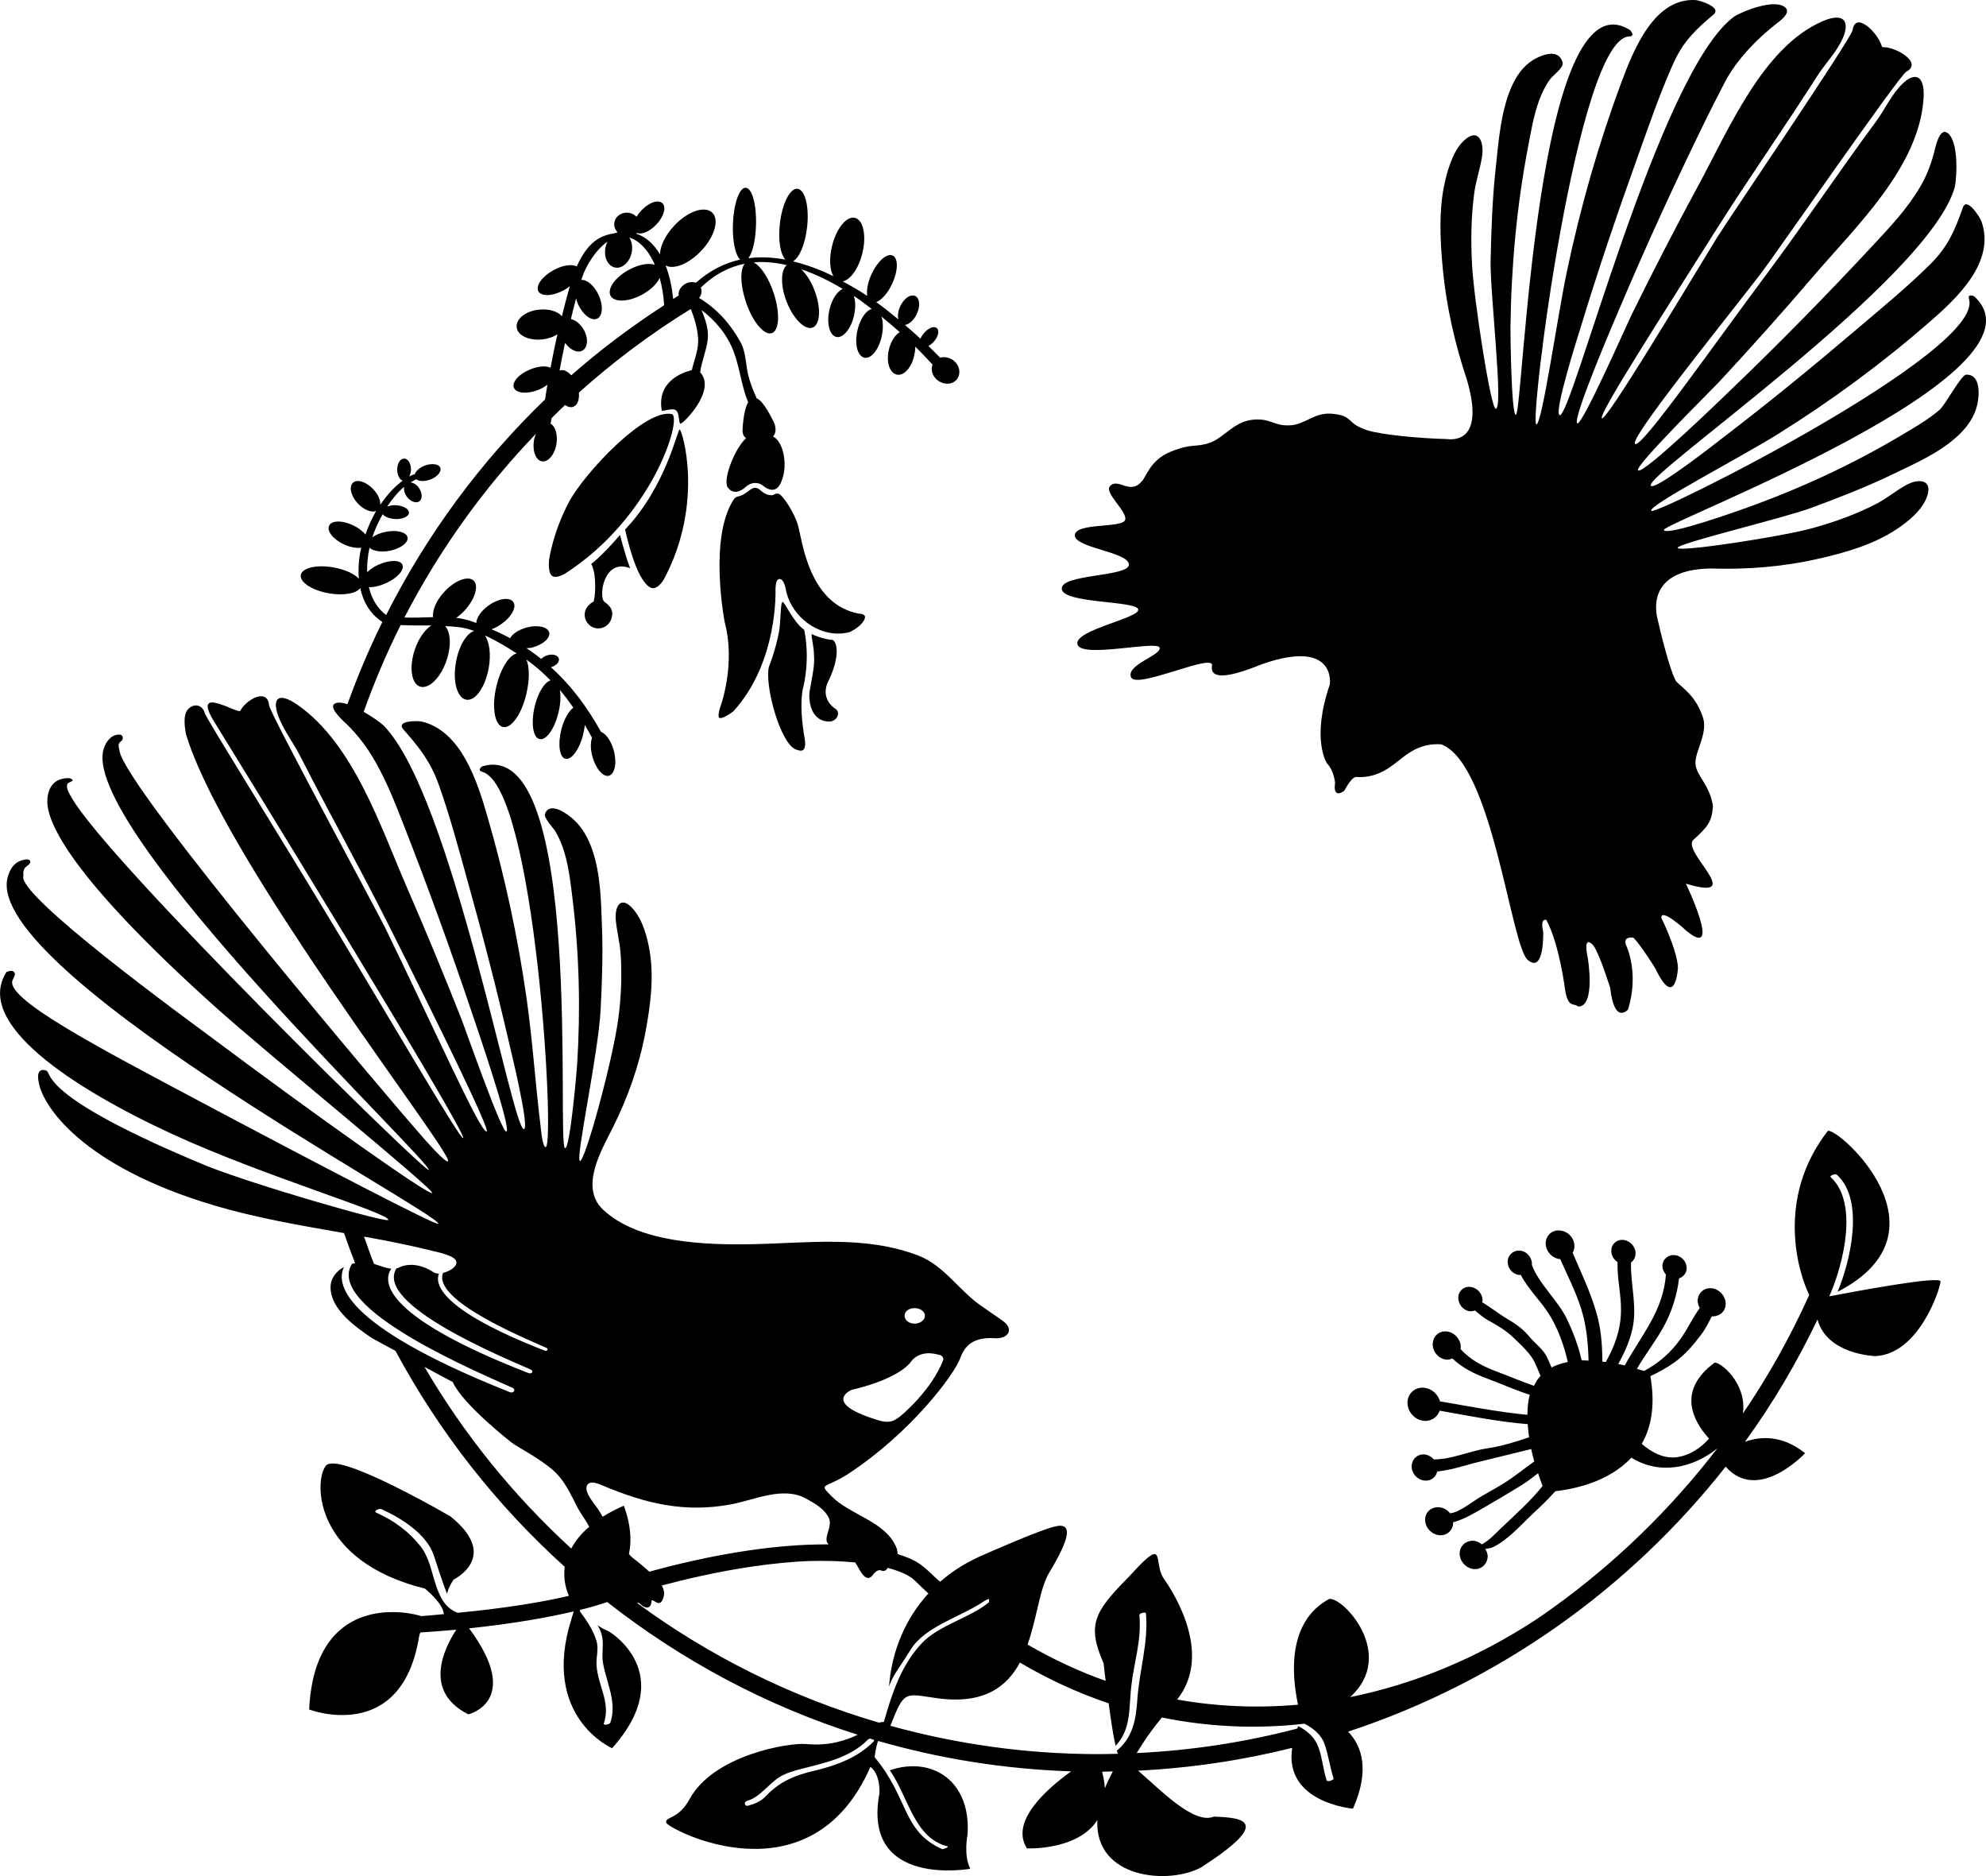<svg xmlns="http://www.w3.org/2000/svg" viewBox="0 0 180 170"><path d="M67.584 17.011c-.58-.02-1.094 1.473-1.158 3.318-.052 1.522.229 2.781.657 3.193-1.406.31-2.752.986-4.007 2.097-.296-.108-.673-.075-1.002.125-.41.25-.619.654-.563 1.033l-.501.313c-.1-1.045-.312-2.103-.689-3.037.739.405 2.098-.134 3.224-1.315 1.227-1.29 1.674-2.839 1.002-3.475-.674-.634-2.189-.136-3.412 1.158-.832.873-1.306 1.879-1.315 2.63-.533-.888-1.242-1.58-2.16-1.878l.063-.063c.425.172 1.154-.123 1.753-.751.685-.719.94-1.585.563-1.941-.094-.089-.231-.145-.376-.157-.433-.034-1.023.272-1.534.814-.171.179-.324.375-.438.563-.17-.163-.369-.295-.626-.344-.656-.128-1.267.253-1.377.845-.066.336.049.66.282.908l-.157.063c-.343.062-.714.132-1.096.282-1.164.456-1.916 1.558-2.442 2.755-.434-.245-1.293-.12-2.129.344-1.019.561-1.622 1.414-1.346 1.91.274.495 1.325.437 2.348-.125.186-.102.345-.226.501-.344l-.219.783c-.183.645-.339 1.296-.501 1.941-.385-.453-1.194-.695-2.097-.595-1.202.129-2.085.845-2.004 1.597.08.745 1.111 1.225 2.317 1.096.54-.058 1.019-.226 1.377-.47-.229 1.01-.434 2.021-.626 3.037-.418-.202-1.115-.142-1.847.157-1.004.403-1.679 1.147-1.471 1.659.207.51 1.216.592 2.223.188.327-.132.58-.286.814-.47-.078.446-.147.898-.219 1.346-5.833 5.622-10.708 12.227-14.4 19.534-.822-.638-1.327-1.521-1.565-2.536.426.03 1.014-.107 1.597-.376 1.021-.471 1.652-1.207 1.44-1.659-.212-.453-1.201-.44-2.223.031-.401.185-.713.422-.97.657-.015-.726.047-1.471.219-2.223.303.297 1.012.438 1.816.282.997-.192 1.722-.749 1.628-1.221-.094-.472-.977-.695-1.972-.501-.498.096-.925.283-1.221.501.236-.731.57-1.441.939-2.097.176.231.615.411 1.127.438.682.035 1.235-.219 1.252-.563.018-.342-.506-.654-1.19-.689-.301-.015-.564.046-.783.125.461-.691.966-1.316 1.534-1.784-.044.252.021.553.219.845.317.468.85.679 1.158.47.306-.208.288-.754-.031-1.221-.206-.303-.493-.459-.751-.501.165-.103.331-.203.501-.282.247.19.74.214 1.252.031.649-.229 1.061-.713.939-1.064-.12-.348-.729-.448-1.377-.219-.486.173-.839.492-.939.783v.031h-.125l-.376.188c.08-.173.156-.391.157-.626.001-.567-.287-1.001-.626-1.002-.339-.002-.625.432-.626 1.002-.002.497.221.906.501 1.002-.752.547-1.439 1.304-2.035 2.191.034-.413-.183-.934-.626-1.409-.634-.679-1.461-.954-1.847-.595-.384.358-.194 1.2.438 1.878.54.581 1.232.848 1.659.689-.386.658-.711 1.397-.97 2.129-.242-.307-.641-.617-1.127-.845-.97-.456-1.927-.45-2.16.031-.232.48.344 1.233 1.315 1.69.58.274 1.173.378 1.597.313-.228.958-.293 1.91-.219 2.817-.397-.449-1.266-.85-2.317-1.033-1.52-.267-2.827.044-2.943.689-.118.647 1.016 1.394 2.536 1.659 1.33.233 2.497.019 2.849-.47.267 1.244.89 2.346 2.004 3.068-1.187 2.409-2.245 4.9-3.162 7.451-.454-.144-.862-.198-1.127-.063-.696.357.872 1.687 1.127 1.941.784.781 1.474 1.629 2.066 2.567 1.255 1.983 2.122 4.18 2.974 6.355 2.243 5.716 4.333 11.493 6.292 17.312.212.625 3.599 10.473 3.068 10.612-.426.114-3.705-9.266-4.038-10.111-1.589-4.036-3.251-8.043-4.977-12.021-2.37-5.44-4.796-12.929-9.861-16.498-1.906-1.344-2.459-.532-1.659 1.315.501 1.161 1.277 2.166 1.847 3.287 2.571 5.051 5.336 9.995 7.889 15.058 4.778 9.478 9.395 18.942 9.016 18.971-.604.046-4.587-9.007-9.172-18.407-.814-1.677-10.49-19.512-10.55-20.223-.051-.626-.379-.841-.783-.814-.673.045-1.568.76-1.816 1.315-.164.367-4.552-2.501-2.348 1.033.975 1.567 23.049 37.442 22.54 37.691-.265.133-5.803-9.396-11.833-19.409-5.445-9.028-11.455-18.611-11.583-19.096-.203-.748-.953-.94-1.503-.376-.496.508-.317 1.614-.219 2.223 1.433 4.845 6.007 12.422 10.769 19.597 6.496 9.791 13.351 18.843 12.992 19.159-.228.195-2.274-2.168-2.379-2.285-1.991-2.226-26.93-31.55-27.392-34.905-.034-.209-.138-.49-.031-.689.081-.155.264-.199.313-.376.051-.193-.049-.396-.25-.407-.955-.05-1.434.992-1.534 1.565-1.375 7.596 29.953 37.326 29.521 37.879-.248.309-29.106-27.963-32.369-33.747-.178-.313-.443-.719-.407-1.096.018-.202.149-.235.313-.313.128-.061.288-.118.125-.25-.163-.134-.523-.091-.72-.063-.234.038-.485.119-.689.25-.621.409-.826 1.172-.814 1.878.02 1.898 2.105 6.791 15.246 18.595 4.722 4.241 19.993 16.649 19.628 16.842-.366.195-10.582-7.065-19.816-13.962-2.105-1.573-18.033-13.127-17.218-14.807-.05-.223-.01-.496.125-.689.096-.136.689-.433.438-.689-.17-.173-.632-.034-.814.031-.521.192-.897.64-1.064 1.158-3.537 8.127 39.085 30.797 38.912 31.743-.045.267-11.023-5.455-21.6-11.082-9.04-4.806-18.04-9.473-16.936-11.082.015-.141.193-.357.157-.501-.101-.358-.451-.258-.751-.157-3.008 4.647 5.979 10.528 15.058 14.713 8.218 3.785 19.762 7.184 19.534 7.764-.113.293-12.092-3.149-16.498-4.915-14.622-6.058-14.018-8.194-14.432-8.578-.096-.089-1.042-.433-.751 1.002.336 2.115 3.869 7.58 15.809 11.145 3.885 1.162 7.877 1.838 11.865 2.536.315.917.651 1.824 1.002 2.724l-.282.063c-2.524 4.015 11.705 9.94 14.557 11.238.333.151.086.545-.282.376-15.512-6.175-15.691-9.943-14.995-11.332-.726.402-1.257 1.056-1.221 1.941.079 1.971 2.303 3.52 3.757 4.508.667.374 1.413.764 2.129 1.158 3.966 7.38 9.169 14.001 15.339 19.566-.162 1.189.172 2.168.376 2.63-2.357.55-5.667 1.117-10.08 1.534-1.074-.404-1.571-1.3-1.972-2.504-.398-1.191-.611-2.532-1.409-3.538-1.082-1.362-2.427-2.329-4.007-3.037-.28-.125.259-.407.47-.313 1.768.791 4.101 2.238 4.758 4.195.089.264.703 2.223 1.19 3.475.082-.359.267-.776.595-1.284 0 0 4.291-2.052-.282-5.729 0 0-7.876-4.594-10.518-4.79-.176-.013-.344 0-.47.031-.134.03-.246.104-.313.188-1.076 1.345-1.148 8.604 8.985 11.113 0 0 1.627 1.275 1.722 2.317-.694.057-1.415.14-2.16.188l.063-.031c-.631-.179-1.494-.332-2.442-.344-3.16-.041-7.334 1.486-7.67 8.828 0 0 8.361 3.212 9.955-6.574.03-.185.072-.304.125-.407 1.139-.072 2.23-.156 3.256-.25-1.123 1.71-3.031 5.607 1.096 7.67 0 0 4.973-1.183.063-7.795 4.043-.42 7.229-1.004 9.485-1.534l-.219.72c-2.779 8.876 3.694 11.677 3.694 11.677 6.094-6.814-.282-10.581-.282-10.581-.415-.168-.752-.363-1.033-.564.141.248.267.493.344.751.293.978-.02 1.768.157 2.724.334 1.809 1.278 3.515.657 5.353-.06.18-.652.264-.595.094.655-1.945-.537-3.411-.657-5.29-.048-.73.209-1.493 0-2.191-.304-1.017-.88-1.839-1.503-2.692-.04-.054-.004-.112.063-.157l.407-.094c.828-.214 1.453-.421 2.004-.595 6.716 5.264 14.372 9.388 22.696 12.021-.985.489-2.557 1.039-4.664.845-1.604-.147-8.426 1.012-10.581 5.009-.996 1.848-2.283 1.565-2.097 2.129.186.564 13.035 7.374 18.501-5.071.938.706.814 2.41.814 2.41-1.614 8.606 8.233 6.824 8.233 6.824-.629-1.255-.25-3.068-.25-3.068.357-4.869-3.203-7.179-7.044-5.854 1.658 2.32 2.186 6.143 5.228 6.887.188.045-.353.287-.501.251-3.631-1.657-2.988-4.608-6.104-8.327.08-.557.167-1.066.313-1.471 5.586 1.603 11.446 2.554 17.499 2.755-2.385 1.722-5.526 4.586-4.007 6.981 0 0 4.606.214 6.386-2.567-.261 5.338 6.526 5.901 9.454 4.258 6.366-4.126 3.873-4.48 1.096-4.571-1.803.757-4.862-2.455-6.856-4.164 4.789-.238 9.461-.94 13.962-2.066-.766 4.979 5.51 5.51 5.51 5.51 1.546-3.497.817-5.668-.438-6.981 13.656-4.497 25.516-12.957 34.216-24.011 2.951 3.351 7.2-1.221 7.2-1.221-2.063-1.645-4.022-1.55-5.447-1.033 2.515-3.469 4.706-7.182 6.574-11.082.848 3.192 5.228 3.318 5.228 3.318 3.967-.157 5.898-6.111 5.917-6.762.019-.543-7.489.851-10.08 1.346l.094-.219c1.17-2.726 2.575-8.268.031-10.581-.135-.124.423-.347.563-.219 2.542 2.313 1.224 7.854.063 10.612 10.605-5.461.111-14.853-.877-14.588-4.742 6.088-2.699 12.838-1.69 14.87-1.701 3.763-3.704 7.364-6.011 10.738.379-2.798-2.109-4.703-2.567-4.602-3.512 2.598-1.873 5.373-.501 6.887-.746.813-1.639 1.457-2.786 1.659-1.251.219-2.39-.389-3.318-1.19.86-1.484 1.246-3.477.783-6.136.751-.343 1.494-.757 2.191-1.252.952-.674 1.712-1.584 2.41-2.504.384-.505.669-1.093.97-1.659.639.039 1.197-.385 1.252-1.033.058-.697-.485-1.387-1.19-1.503-.705-.113-1.297.364-1.346 1.064-.017.25.074.504.188.72-.63.856-1.08 1.848-1.69 2.724-.909 1.307-2.037 2.271-3.35 2.974l-.657-.188c.757-1.314 1.721-2.534 2.442-3.851.705-1.288 1.211-2.844 1.377-4.351.362-.119.653-.43.689-.845.049-.595-.401-1.155-1.002-1.252-.601-.098-1.15.313-1.19.908-.022.311.114.616.313.845-.227 3.293-2.257 5.535-3.725 8.233l-.595-.125c.491-.871.904-1.781 1.19-2.786.632-2.22-.088-4.248-.031-6.417.232-.163.381-.435.407-.751.051-.604-.423-1.183-1.033-1.284-.61-.098-1.117.304-1.158.908-.031.437.204.862.563 1.096-.049 1.483.34 2.942.313 4.445-.03 1.696-.577 3.193-1.377 4.602l-.313-.031c-.006-1.493-.109-2.944-.532-4.414-.552-1.915-1.383-3.63-2.16-5.447.089-.151.14-.309.157-.501.059-.716-.466-1.387-1.19-1.503l-.282-.031c-.605.024-1.082.469-1.127 1.096-.046.711.506 1.389 1.221 1.503h.094c.649 1.484 1.382 2.888 1.878 4.445.508 1.594.651 3.144.689 4.758l-.626-.031c-.301-1.326-.78-2.594-1.377-3.819-.782-1.603-2.54-3.164-3.131-4.821.051-.604-.391-1.183-1.002-1.284-.611-.098-1.146.333-1.19.939-.04.602.401 1.155 1.002 1.252h.188c.642 1.265 1.853 2.418 2.567 3.569.805 1.298 1.345 2.801 1.69 4.32-.519.106-1.023.261-1.471.501l-.344-.783c-.346-.852-1.121-1.346-1.69-2.035-.543-.659-1.212-1.138-1.941-1.565-.804-.47-1.525-1.059-2.317-1.534l.031-.094c.051-.604-.423-1.183-1.033-1.283-.611-.098-1.117.302-1.158.908-.04.602.402 1.186 1.002 1.283.176.029.347-.013.501-.063.369.281.718.619 1.127.845.85.472 1.642.919 2.348 1.597.645.621 1.565 1.445 1.941 2.254.189.407.358.807.532 1.221-.24.251-.418.572-.595.908-1.078-.373-2.119-.82-3.193-1.221-1.384-.519-2.507-1.058-3.475-2.129l.031-.063c.056-.698-.485-1.387-1.19-1.503-.705-.115-1.297.364-1.346 1.064-.046.691.465 1.359 1.158 1.471.224.037.435-.022.626-.094.915.867 1.939 1.369 3.224 1.847 1.27.474 2.503 1.035 3.788 1.44-.154.516-.207 1.132-.219 1.816-2.643-.252-5.326-.777-7.92-1.221-.165-.605-.696-1.115-1.346-1.221-.829-.134-1.538.428-1.597 1.252-.054.816.56 1.59 1.377 1.722.703.115 1.326-.281 1.534-.908 2.638.466 5.32 1.008 7.983 1.221.025.374.057.769.125 1.19-1.238.416-2.482.809-3.788 1.002-1.619.238-3.207 1.009-4.852 1.002-.194-.214-.454-.39-.751-.438-.657-.105-1.207.348-1.252 1.002-.044.646.448 1.241 1.096 1.346.591.096 1.093-.261 1.221-.814 1.12-.124 2.17-.432 3.287-.751l5.228-1.284c.082.36.171.736.282 1.127-.925.646-1.787 1.369-2.755 1.972-.739.46-1.508.865-2.254 1.315-.606.367-1.814 1.342-2.63 1.409-.212-.284-.508-.473-.877-.532-.702-.118-1.331.333-1.377 1.033-.049.691.493 1.356 1.19 1.471.691.113 1.287-.341 1.346-1.033v-.125c.981-.262 1.878-.804 2.817-1.346 1.147-.664 2.288-1.335 3.412-2.035.51-.318.999-.698 1.471-1.064.121.37.261.762.407 1.158-.554.698-1.185 1.351-1.753 1.91-.625.615-1.272 1.212-1.91 1.816-.533.507-1.179 1.22-1.847 1.565-.184-.151-.381-.274-.626-.313-.705-.115-1.329.362-1.377 1.064-.046.691.496 1.359 1.19 1.471.694.115 1.287-.374 1.346-1.064.023-.277-.085-.518-.219-.751.26-.027.497-.067.626-.125 1.433-.655 2.559-2.011 3.694-3.068.666-.621 1.385-1.304 2.035-2.035 1.563-.174 4.785-.776 6.887-3.037 2.533 1.569 5.512.993 7.795-.845-4.25 5.532-9.286 10.425-14.964 14.494-.477.335-.957.685-1.44 1.002-5.381 3.529-11.089 5.877-16.873 7.044 4.239-3.877-.663-9.111-1.91-8.891-3.875 2.101-3.359 7.048-2.817 9.579-3.665.323-7.34.179-10.957-.469 3.187-4.011-.141-9.437-1.19-10.925-.673-.952-.358-2.321-.908-2.254-.33.041-.971.618-2.317 2.097-3.108 3.142-3.778 4.313-2.254 7.795l.188 1.597c-2.416-.853-4.767-1.957-7.075-3.287.85-2.422 1.1-5.104 1.972-6.543 1.949-3.216 1.931-4.28.908-4.226-.146.01-.33.052-.501.094-1.369.334-5.824 2.295-6.856 2.755-1.281.598-2.441 1.341-3.444 2.223l-.157-.125c-.295-.226-.889-.916-1.722-1.503-.545-.384-1.243-.649-1.972-.876-.019-.223-.056-.432-.094-.532-.962-2.446-4.211-2.982-5.917-4.727-1.208-1.236-.616-.611 1.565-2.035 5.642-3.708 9.577-8.966 10.111-10.456.536-1.489 1.583-1.883 3.068-1.816 1.216.12 1.926-.775.751-1.597-.655-.461-1.555-1.091-1.753-1.221-2.101-1.37-3.451-3.737-5.854-4.664-4.828-1.858-10.025-1.129-15.058-1.033-4.162.073-10.278-.083-13.524-3.131-2.145-2.021-.159-5.357.877-7.419 1.381-2.752 2.409-5.669 2.974-8.703.442-2.383.774-4.881.376-7.294-.208-1.266-.622-2.791-1.471-3.788-1.137-1.34-1.726-.306-1.597 1.002.099 1.043.369 2.02.438 3.068.128 1.938.043 3.931-.219 5.854-.521 3.864-3.047 13.049-3.475 12.866-.423-.184 1.67-9.676 1.878-13.712.126-2.488.218-4.96.125-7.451-.09-2.334-.111-4.778-.877-7.012-.351-1.028-.882-2.017-1.69-2.755-.516-.472-2.136-1.703-2.598-.532-.148.373.749 1.28.939 1.597.371.622.64 1.31.845 2.004.392 1.355.556 2.834.72 4.195.599 4.956.723 9.946.407 14.932-.024.436-.646 7.711-1.096 7.576-.811-.239 1.803-37.432-7.513-34.592 0 0-.515.338.031.501 4.783 1.414 6.614 33.912 5.729 33.997-.301.03-.455-1.816-.47-1.941-.47-3.818-.714-7.646-1.252-11.458-.794-5.61-1.985-11.152-3.569-16.592-.892-3.078-2.359-7.752-5.979-8.578-.277-.061-2.357-.111-1.628.72 1.412 1.604 2.451 2.9 3.193 4.977 1.006 2.81 1.766 5.672 2.567 8.546 1.405 5.02 2.716 10.07 3.882 15.152.103.437 1.818 7.451 1.284 7.545-1.034.178-6.539-30.337-12.741-36.596-.305-.278-1.021-.78-1.784-1.221.964-2.699 2.077-5.323 3.35-7.858.913.049 1.857.033 2.786.031-.575.371-1.157 1.166-1.503 2.191-.533 1.584-.322 3.083.47 3.35.793.268 1.877-.795 2.41-2.379.444-1.315.364-2.557-.125-3.099.648.035 1.284.066 1.91.219.245.06.481.137.72.219-.714.221-1.401 1.379-1.659 2.849-.307 1.728.111 3.233.939 3.381.831.147 1.731-1.152 2.035-2.88.219-1.236.066-2.346-.344-2.943 1 .456 1.963 1.038 2.88 1.628-.696.166-1.471 1.392-1.847 3.005-.431 1.843-.16 3.487.595 3.663.758.177 1.699-1.161 2.129-3.005.294-1.264.293-2.434 0-3.099.808.566 1.524 1.209 2.191 1.878-.547.167-1.143 1.113-1.44 2.379-.347 1.479-.164 2.802.438 2.943.604.143 1.375-.932 1.722-2.41.18-.769.223-1.497.125-2.035.44.506.834 1.049 1.221 1.597-.419.31-.862 1.064-1.096 2.004-.328 1.319-.165 2.496.376 2.63.54.134 1.268-.84 1.597-2.16.079-.319.134-.618.157-.908.226.377.446.768.657 1.158-.142.428-.149 1.033.031 1.69.302 1.099.964 1.901 1.503 1.753.538-.148.74-1.187.438-2.285-.236-.867-.705-1.521-1.158-1.69-1.23-2.208-2.663-4.171-4.539-5.854.481-.129.8-.485.72-.783-.079-.297-.521-.441-1.002-.313-.241.065-.463.204-.595.344-.351-.278-.715-.553-1.096-.814l-.25-.157c.173-.019.349-.014.532-.063.993-.265 1.668-.88 1.534-1.377-.133-.495-1.042-.704-2.035-.438-.733.197-1.307.582-1.503.97-.544-.301-1.122-.563-1.69-.814.31-.096.62-.273.939-.501.893-.636 1.362-1.511 1.033-1.972-.328-.461-1.331-.323-2.223.313-.686.488-1.113 1.118-1.127 1.597l-.344-.125c-.482-.166-.975-.286-1.471-.344.252-.182.513-.399.751-.657.952-1.034 1.319-2.26.814-2.724-.503-.463-1.71-.001-2.661 1.033-.732.795-1.093 1.7-1.002 2.285-.873.023-1.739.072-2.598.031 3.161-6.126 7.193-11.728 11.927-16.654-.075.186-.152.378-.188.595-.159.958.159 1.818.72 1.91.562.091 1.158-.607 1.315-1.565.138-.838-.094-1.609-.532-1.847l.094-.501c.404-.398.807-.802 1.221-1.19.255.178.514.244.751.157.387-.143.558-.667.501-1.284 3.143-2.811 6.532-5.358 10.143-7.576.332.822.571 1.656.657 2.567.097 1.022-.327 1.98-.563 2.974-.923.226-3.18 1.052-2.724 3.663.125.11 1.002-.298 1.315 0 .313.299.188 1.096.376 1.19.177.087 3.317-3.016 1.784-4.664.147-.992.565-1.939.689-2.943.112-.898-.2-1.82-.563-2.692 1.288.971 2.347 2.259 2.911 3.757.576 1.528.691 3.078 1.315 4.602-.446.782-.501 2.442-.501 2.442-.034.418.108.657.313.814-1 .904-2.085 3.631-1.69 4.414.675 1.016 1.69-.031 1.69-.031.818-.655 1.471-.125 1.471-.125 1.389 1.146 1.748-.417 1.816-.563.488-1.399.068-3.424-.845-3.851.455-.476.094-1.252.094-1.252-.656-1.352-1.143-1.993-1.534-2.191h-.031c-.315-.694-.603-1.403-.783-2.16-.229-.972-.197-2.046-.689-2.943-.901-1.64-2.159-3.055-3.757-4.007.235-.284.274-.641.157-.939 1.232-1.198 2.57-1.881 3.976-2.16-.423.528-.403 1.898.094 3.412.587 1.797 1.647 3.09 2.348 2.88.7-.209.784-1.833.188-3.631-.455-1.393-1.182-2.467-1.816-2.786.988-.091 1.988.018 3.005.25-.535.419-.593 1.749-.063 3.193.586 1.593 1.668 2.714 2.379 2.473.707-.237.811-1.726.219-3.318-.309-.843-.769-1.532-1.221-1.972 1.264.431 2.533 1.043 3.757 1.784-.507.202-1.012.963-1.221 1.941-.26 1.215.036 2.293.657 2.41.617.119 1.342-.786 1.597-2.004.143-.665.121-1.272-.031-1.722.56.373 1.092.782 1.628 1.19-.545.126-1.09.953-1.315 2.004-.259 1.215.036 2.293.657 2.41.615.12 1.31-.755 1.565-1.972.143-.667.122-1.303-.031-1.753.572.462 1.129.934 1.659 1.409-.442.26-.838.89-1.002 1.659-.235 1.099.108 2.069.751 2.191.639.124 1.336-.651 1.565-1.753.059-.275.102-.533.094-.783.59.572 1.066 1.099 1.565 1.628-.148.387-.074.847.25 1.221.466.537 1.28.675 1.784.282.501-.389.533-1.157.063-1.69-.366-.423-.939-.579-1.409-.438-.34-.349-.692-.706-1.064-1.064.178-.095.373-.246.532-.438.388-.466.478-.989.219-1.19-.258-.202-.769.002-1.158.47-.139.166-.25.335-.313.501-.454-.42-.919-.836-1.409-1.252.389-.037.834-.444 1.096-1.033.326-.719.238-1.423-.188-1.597-.424-.175-1.019.247-1.346.97-.191.421-.232.845-.157 1.158-.649-.531-1.309-1.071-2.004-1.565.488-.183 1.077-.836 1.471-1.722.53-1.171.527-2.289 0-2.504-.525-.217-1.379.543-1.91 1.722-.332.735-.458 1.455-.376 1.941-.719-.481-1.474-.907-2.223-1.315.695-.129 1.451-1.173 1.784-2.567.388-1.584.073-3.025-.689-3.193-.759-.17-1.677.975-2.066 2.567-.272 1.116-.206 2.149.125 2.724-1.205-.595-2.438-1.049-3.663-1.346.577-.308 1.118-1.574 1.284-3.13.202-1.831-.19-3.376-.877-3.444-.68-.069-1.395 1.356-1.597 3.193-.162 1.473.051 2.743.501 3.224-1.129-.212-2.254-.27-3.35-.125.385-.511.647-1.649.689-3.005.063-1.839-.357-3.363-.939-3.381zm-10.55 4.508c.556.169 1.124.557 1.69 1.346.247.344.448.743.626 1.127-.568-.184-1.481-.031-2.379.47-1.236.679-1.97 1.733-1.628 2.348.339.614 1.64.556 2.88-.125.773-.426 1.328-.983 1.565-1.503.231.81.356 1.644.407 2.473-2.958 1.924-5.784 4.031-8.421 6.355-.331-.366-.702-.56-1.033-.438l-.031.031c.16-.843.319-1.696.501-2.536.471.647 1.143.966 1.597.689.493-.302.533-1.18.063-1.941-.299-.491-.728-.815-1.127-.908.152-.63.302-1.246.47-1.878.05.181.1.378.188.563.446.952 1.215 1.521 1.722 1.284.506-.235.572-1.205.125-2.16-.399-.85-1.067-1.406-1.565-1.346l.094-.282c.305-.923 1.166-2.42 2.285-3.193-.075.158-.153.346-.188.532-.174.883.22 1.689.877 1.816.65.126 1.331-.492 1.503-1.377.1-.51 0-1-.219-1.346zm-24.042 90.534c2.069.374 4.13.775 6.167 1.284.442.108 2.042.431 2.191.939.137.47-.55.912-1.19 1.064-1.024 2.488 7.6 6.007 9.36 6.793.213.093.079.358-.157.25-9.526-3.714-9.962-6.053-9.579-6.981-.206.009-.38-.04-.501-.125-.015-.013-1.659-1.195-3.224-.376l-.125.031c-2.051 3.277 9.802 8.114 12.178 9.172.282.124.089.45-.219.313-13.771-5.361-13.095-8.509-12.428-9.454-.488-.058-1.062-.272-1.565-.438-.326-.815-.612-1.643-.908-2.473zm49.9 6.48c.505 0 .939.299.939.689 0 .389-.435.72-.939.72-.507 0-.908-.331-.908-.72 0-.389.401-.689.908-.689zm1.064 4.101c.473-.043.938.069 1.252.157.252.069.319.339.282.438-1.023 2.685-3.729 5.026-4.101 5.259-.374.234-.669.463-1.534.282-5.535-1.609-2.692-2.817-2.692-2.817 4.659-1.111 5.447-2.63 5.447-2.63.368-.443.873-.645 1.346-.689zm-45.486 1.221c.873.47 1.752.952 2.567 1.377.854 1.976 5.286 5.481 5.541 5.635 1.124.685 2.292 1.334 3.318 2.16 1.247 1 1.737 2.215 2.473 3.631.257.49.728 1.078 1.033 1.69-.768.651-1.282 1.334-1.628 1.972-5.215-4.785-9.713-10.315-13.305-16.466zm15.183 10.487c.347-.011.779.189 1.002.282 3.862 1.622 7.404 2.478 11.614 1.69 2.115-.392 4.686-1.662 6.762-.532.77.421 1.719.945 2.097 1.784.368.813-.609 1.838-.031 2.379-2.361-.022-4.831.198-7.138.532-3.728.54-6.958 1.35-9.11 1.941-.516-.471-1.046-.908-1.346-1.127-.187-.137-.348-.294-.501-.47.482-2.186-.47-4.383-.47-4.383-.731.329-1.356.653-1.91 1.002-.141-.241-.268-.466-.438-.72-.326-.477-1.223-1.473-1.002-2.066.083-.222.261-.307.47-.313zm19.847 7.106c.585-.019 1.151-.01 1.722 0 .762.013 1.5.056 2.223.125h.063l.157.25c.249.427.806 1.663 1.409.939.126-.154.416-.624.845-.438.23.1.429-.06.532-.251 1.057.274 1.969.656 2.473 1.158.404.402.811.776 1.221 1.158-2.071 2.271-3.321 5.189-3.569 8.421.478-1.234.703-1.301 1.972-3.35 1.269-2.049 4.54-2.978 6.418-4.226 1.017-.676.577-.112.689-.094v.031c-1.812 1.495-4.557 2.066-6.136 3.757-1.847 1.977-2.687 4.554-3.412 7.106-.166-.001-.301.017-.438.063-7.981-2.336-15.373-6.028-21.913-10.832.054-.056.145-.033.282.094.462.433.958.447 1.002-.219.036-.562.798.902 1.127-.532.068-.289-.009-.616-.188-.939 2.096-.553 5.009-1.255 8.233-1.722 1.726-.25 3.536-.443 5.291-.501zm30.053 4.696c.149-.034.306-.024.313.063.22 2.719-.602 5.089-.783 7.795-.118 1.766-.398 3.38-1.784 4.571l-.094.031.125.313c-.594.014-1.187.031-1.784.031-6.53 0-12.845-.909-18.846-2.567 1.272-3.26 1.298-2.91 4.195-2.504 4.242.594 6.344-.998 7.545-3.224 2.618 1.544 5.307 2.772 8.045 3.694.202 1.513.399 2.877.626 3.85 1.409-1.473 1.205-3.378 1.409-5.291.248-2.321.947-4.144.751-6.543-.009-.105.133-.185.282-.219zm1.753 9.485c4.265.87 8.6 1.058 12.929.564.791.42 1.502.962 1.816 1.847.356 1.007.482 2.081.814 3.099.053.163-.57.363-.626.188-.312-.955-.386-1.998-.72-2.943-.339-.955-.997-1.522-1.847-1.972l-.094.219c-4.679 1.231-9.552 1.983-14.557 2.223.402-.634.953-1.598 2.285-3.224zm-26.453 1.91l.376.125c.002.039-.012.105-.063.157-1.421 1.445-3.408 2.175-5.353 2.63-1.737.407-3.123.96-4.383 2.285-.466.491-.96.698-1.597.877-.374.105-.467-.333-.094-.438 1.119-.314 1.915-1.51 2.88-2.129.558-.359 1.342-.59 1.972-.751 2.15-.55 4.455-1.016 6.073-2.661.049-.05.11-.081.188-.094zm22.007 2.974c-.277.533-.529 1.055-.72 1.534-.023-.464-.119-.958-.25-1.503l.97-.031z" /><path d="M178.193 33.954c-.446.018-1.858 2.707-2.407 3.187-1.066.923-2.389 1.665-3.598 2.385-4.403 2.611-9.124 4.793-14.1 6.563-.349.126-7.106 2.546-7.285 1.93-.179-.616 35.795-14.167 28.123-21.168 0 0-.631-.308-.465.268 1.386 4.735-28.419 19.627-28.798 19.176-.379-.45 8.069-4.837 11.409-6.918 4.914-3.064 9.523-6.463 13.808-10.195 2.424-2.11 6.052-5.435 4.692-9.165-.105-.282-1.306-2.233-1.67-1.206-.702 1.987-1.314 3.485-2.866 5.043-2.102 2.101-4.428 4.005-6.709 5.944-3.985 3.393-8.047 6.716-12.233 9.911-.361.275-6.062 4.77-6.469 4.31-.788-.895 25.222-18.675 27.547-27.07.199-.915.361-4.219-.681-4.914-.759-.503-1.123 1.523-1.216 1.865-.287 1.057-.667 2.05-1.218 2.99-1.157 1.996-2.776 3.704-4.358 5.403-4.159 4.463-8.437 8.829-12.863 13.07-.472.457-7.924 7.697-8.373 7.258-.359-.349 6.689-7.307 7.303-7.966 2.93-3.159 5.803-6.365 8.594-9.631 3.818-4.468 9.561-9.859 9.979-16.074.159-2.337-.949-2.513-2.25-1.002-.814.953-1.337 2.091-2.075 3.089-3.326 4.497-6.424 9.142-9.767 13.626-5.038 6.754-11.516 16.037-12.055 15.565-.538-.471 7.611-10.525 11.441-15.492 1.122-1.458 12.497-17.886 13.143-18.236 1.524-.819-.929-2.22-2.019-2.221-.149-.004-.188-.013-.237-.187-.336-1.097-2.343-3.146-2.612-1.357-.115.76-11.365 17.285-12.332 18.867-3.282 5.388-9.975 16.539-10.387 16.304-.413-.234 5.753-9.787 10.268-16.946 2.997-4.752 6.212-9.308 9.23-14.042.667-1.053 1.529-1.93 2.132-3.043.957-1.778.46-2.844-1.588-1.968-5.446 2.328-8.52 9.781-11.36 15.006-2.074 3.819-4.07 7.705-6.004 11.634-.403.82-4.485 10.074-4.911 9.817-.531-.318 3.681-10.066 3.946-10.684 2.451-5.769 5.055-11.431 7.785-17 .511-1.042.864-1.697 1.579-3.105 1.551-3.082 4.682-5.377 5.001-5.631.492-.388.952-.897.541-1.266-.944-.84-3.857.334-4.617.816-6.817 4.921-14.8 36.645-15.843 36.125-.537-.272 1.748-7.409 1.885-7.858 1.585-5.209 3.321-10.332 5.143-15.397 1.042-2.899 2.035-5.83 3.278-8.598.919-2.047 2.076-3.122 3.643-4.44.81-.684-1.307-1.3-1.592-1.317-3.762-.233-5.635 4.449-6.784 7.546-2.035 5.475-3.67 11.172-4.912 17.075-.846 4.012-2.255 13.877-2.762 13.832-.677-.063 3.725-35.108 8.429-35.157.567-.009.098-.551.098-.551-8.589-5.584-9.71 34.84-10.387 34.844-.416.002-.493-7.507-.487-7.898.064-5.57.575-11.008 1.57-16.256.274-1.441.533-3.005 1.037-4.366.264-.7.59-1.369 1.018-1.935.217-.291 1.225-1.018 1.101-1.473-.382-1.431-2.145-.568-2.71-.213-.883.557-1.514 1.463-1.95 2.482-.952 2.209-1.142 4.867-1.414 7.4-.291 2.702-.388 5.467-.451 8.233-.068 2.961 1.201 13.504.461 13.471-.445-.02-1.976-9.905-2.143-13.049-.12-2.19-.08-4.393.195-6.481.154-1.127.518-2.139.7-3.254.233-1.392-.298-2.695-1.56-1.582-.944.824-1.46 2.382-1.771 3.705-.599 2.519-.47 5.347-.203 8.099.327 3.327 1.084 6.682 2.184 9.967 1.737 5.987-1.602 5.344-1.881 5.337-2.251-.056-5.848-.367-7.176-.803-1.936-.639-1.19-1.241-2.99-1.473-1.803-.234-2.537.973-4.033 1.036-1.494.061-1.761-.706-3.426-.5-1.665.207-2.537 1.64-3.825 2.084-1.286.442-1.534.01-3.502.791-1.968.784-2.274 2.442-2.687 2.737-1.018 1.193-2.099-.363-2.815.368-.637.596 1.577 2.312 1.352 3.084-.225.773-4.5.23-4.563 1.384-.063 1.153 4.865 1.52 4.9 2.656.035 1.137-6.161.846-6.084 2.203.075 1.357 6.697 1.063 6.926 1.858.233.795-5.823 1.866-5.505 3.177.319 1.31 7.249-.386 7.447.301.202.687-3.069 1.544-2.587 2.683.483 1.138 7.636-2.305 7.334-1.027-.28 1.842 3.57.213 4.563-.169 6.731-2.339 6.12 1.838 6.12 1.838-1.729 5.038-.252 7.17-.252 7.17.657.705.724 1.772.724 1.772-.225 1.54.834.702.834.702.7-1.307 1.057-1.25 1.057-1.25 2.072.163 3.407-1.137 4.131-1.687.724-.552 1.812-1.395 3.603-1.271 4.642 1.756 6.306 18.243 7.838 19.537 1.531 1.292 1.402-2.556 1.402-2.556-.307-1.301.288-1.068.288-1.068 1.201 2.241 1.703 6.381 1.703 6.381.283 1.625.761 1.107 1.195 1.47 1.588-.03.857-4.385.857-4.385-.491-2.364.526-1.129.526-1.129.597.884 1.506 3.837 1.506 3.837.381 3.371 1.612 1.941 1.612 1.941 1.042-3.322-.162-5.8-.162-5.8-.361-.884.649-.714.649-.714.655.646 1.973 2.767 1.973 2.767 1.861 3.893 2.069-.015 2.069-.015-.07-1.658-1.511-4.548-1.511-4.548-.006-.945 2.258 1.167 2.258 1.167 3.336 2.759-.029-4.26-.029-4.26 5.627 1.695-.462-2.925.68-3.972 1.286-1.177 1.682-1.632 1.771-3.065-.299-1.968-1.544-2.755-1.585-3.863-.041-1.107 1.153-2.737.677-4.165-.641-1.931-1.766-2.598-2.389-3.227-.344-.348-1.142-3.118-1.685-5.525-.049-.218-1.465-4.622 4.726-4.742 3.296.109 6.553-.152 9.651-.844 2.551-.572 5.123-1.309 7.203-2.683 1.091-.718 2.328-1.718 2.78-2.924.612-1.618-.721-1.756-1.898-1.094-.943.526-1.739 1.205-2.704 1.704-1.788.92-3.75 1.633-5.753 2.184-2.822.783-12.148 2.198-12.226 1.793-.078-.404 9.484-2.658 12.091-3.621 2.461-.91 4.909-1.856 7.245-2.978 2.189-1.049 4.513-2.057 6.205-3.695.78-.754 1.399-1.667 1.628-2.73.145-.677.379-2.726-1.022-2.675"/><path d="M36.373 147.021l.031.595c-2.507.977-4.756 2.958-6.011 5.071-.139.235-.739.234-.563-.063 1.301-2.191 3.837-4.436 6.543-5.604" /><path d="M54.783 54.532c-.555-.431-.08-3.992 2.325-3.043-.547-1.491-.907-3.02-.907-3.02-1.653 1.93-2.617 2.635-2.617 2.635.55.959.357 3.382.174 3.441-.179.058-.595.417-.71.788-.2.66.167 1.356.82 1.555.65.199 1.345-.173 1.545-.831.331-.954-.472-1.374-.631-1.524"/><path d="M50.334 52.271c-.205 0-.298-.078-.351-.134-.114-.125-.298-.473-.217-1.405.003-.01.303-2.397 1.794-5.228 1.365-2.588 6.963-8.59 9.373-7.97.849.577-1.849 9.383-9.732 14.452-.124.078-.53.285-.868.285"/><path d="M59.185 53.297c-.316-.006-1.419-.409-2.531-5.314 3.729-3.917 4.732-9.057 4.947-9.063.215-.008 2.276 6.625-1.421 13.559-.128.229-.552.826-.995.819"/><path d="M65.282 65.071l-.108-.038c-.031-.041-.118-.23.084-.892.058-.148 1.444-3.952.427-7.746-.011-.064-1.496-7.705.851-11.193.029-.041.172-.173.272-.195.169-.038.393-.09.687-.267l.344-.245c.179-.138.347-.268.496-.28l.11-.009c.125 0 .306.035.576.307l.006.008.009.006c.278.23.579.347.897.347.272 0 .269-.187.609-.143.343.044 1.453 1.688 1.787 2.88.05.177.104.431.168.726.447 2.096 1.379 6.458 5.278 7.256l.016.002.015.001c.203.008.547.056.59.265.063.334-.482.99-1.372 1.409-.344.094-.702.141-1.064.141-2.259 0-4.396-1.844-4.76-4.11-.001-.009-.165-.835-.535-.835-.311 0-.357.45-.379.909v.02c.004.065.259 6.585-3.81 11.052-.306.244-.89.622-1.193.622"/><path d="M75.067 65.378c-.273 0-1.642-.111-1.717-2.293-.01-.288.083-.771.178-1.285.149-.779.314-1.658.249-2.355.011-.869-.312-1.907-.19-1.981.713.354 1.639.522 1.824.518.332-.005.934 1.222-.43 3.948-.548 1.431.589 2.203.682 2.26.619.333.178 1.251-.57 1.187h-.028z"/><path d="M72.58 68.02c-.134 0-.306-.046-.508-.136-.626-.28-1.35-1.602-1.891-3.447-.495-1.689-.692-3.396-.475-4.06.003-.001.584-1.453.895-3.105.172-.897.126-2.688.322-2.727.193-.038.933 1.738 1.855 2.439l.103.069c.076.318.542 2.507-.073 5.208-.045.144-.426 1.501.124 4.679.04.183.101.736-.088.97-.036.048-.108.11-.264.11"/></svg>
